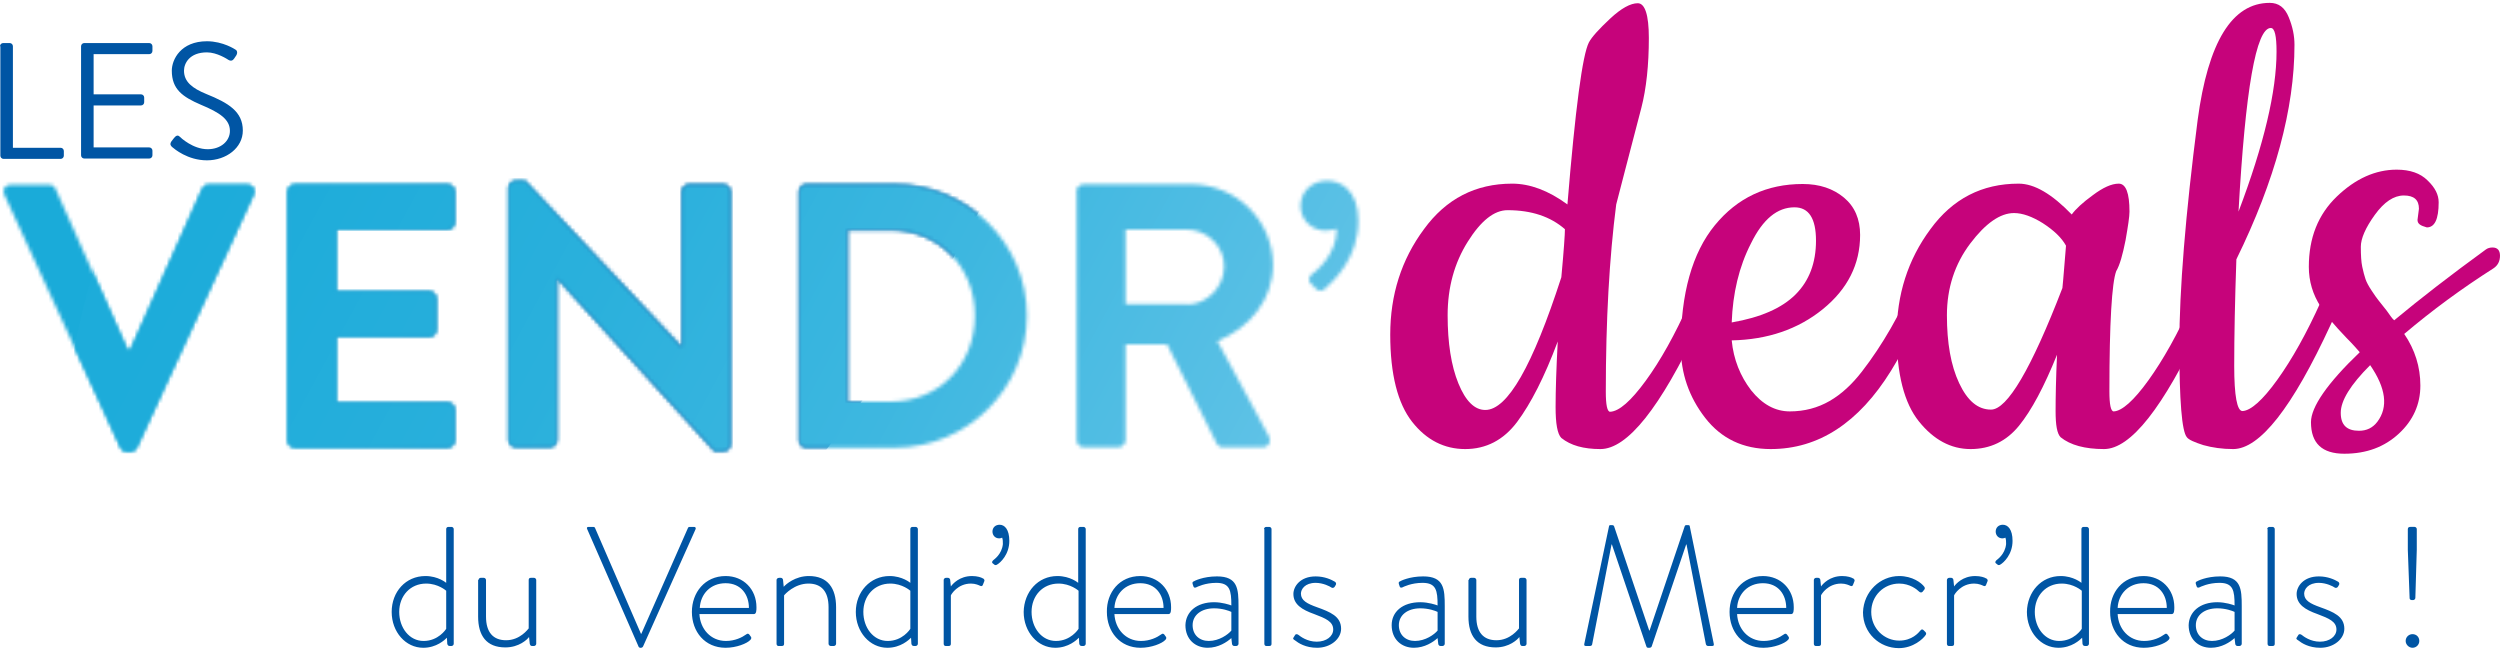 <svg width="697" height="181" viewBox="0 0 697 181" xmlns="http://www.w3.org/2000/svg" xmlns:xlink="http://www.w3.org/1999/xlink"><title>Slice 1</title><defs><path d="M.2 4.2C-.4 2.8.4 1.5 2 1.5h10.7c.9 0 1.6.6 1.8 1.2l20.1 45h.7l20.1-45c.2-.5.8-1.2 1.8-1.2h10.7c1.6 0 2.4 1.4 1.8 2.7L37.2 74.7c-.3.6-.8 1.2-1.8 1.2h-1c-.9 0-1.5-.5-1.8-1.2L.2 4.2zm79-.8c0-1 .8-2 2-2h42.6c1.2 0 2 .9 2 2V12c0 1-.8 2-2 2h-31v17.2h25.9c1 0 2 .9 2 2v8.7c0 1.2-.9 2-2 2H92.8v18.3h31c1.2 0 2 .9 2 2v8.6c0 1-.8 2-2 2H81.2c-1.2 0-2-.9-2-2V3.4zm61.6-1.1c0-1 .9-1.9 2-1.9h2.6L189 46.7h.1V3.4c0-1 .8-2 2-2h9.6c1 0 2 .9 2 2v70.5c0 1-.9 1.9-2 1.9h-2.5l-43.8-48.1h-.1v45c0 1-.8 2-2 2h-9.5c-1 0-2-.9-2-2V2.3zm81 1.1c0-1 .8-2 1.9-2h24.8c20.2 0 36.8 16.4 36.8 36.6 0 20.3-16.6 36.8-36.8 36.8h-24.8c-1 0-1.9-.9-1.9-2V3.4zM247.2 62c13.6 0 23.6-10.3 23.6-24 0-13.6-10-23.9-23.6-23.9h-11.9V62h11.9zm51.9-58.6c0-1 .8-2 2-2h30c12.6 0 22.8 10.1 22.8 22.5 0 9.6-6.4 17.5-15.5 21.2l14.4 26.6c.7 1.4 0 3-1.8 3h-11c-.9 0-1.5-.5-1.7-.9L324.4 46h-11.6v26.7c0 1-.9 2-2 2h-9.6c-1.2 0-2-.9-2-2V3.4h-.1zm30.8 31.5c5.6 0 10.4-4.8 10.4-10.7 0-5.6-4.8-10.2-10.4-10.2h-17.1v20.8h17.1v.1zm34.5-5.9c-.7-.7-.5-1.8.2-2.4 1-.7 7.1-5.4 7.1-12.8-.1 0-1.5.5-3.1.5-3.9 0-7-3-7-6.9 0-3.9 3.1-7 7.4-7 3.8 0 8.7 2.6 8.7 11.2 0 10.3-6.7 16.6-9.4 19-.8.6-1.6.7-2.4-.1l-1.5-1.5z" id="a"/><linearGradient x1="33.964%" y1="49.998%" x2="81.846%" y2="49.998%" id="b"><stop stop-color="#1AABD9" offset="27.36%"/><stop stop-color="#18A6D6" offset="36.22%"/><stop stop-color="#1496CC" offset="47.28%"/><stop stop-color="#0D7DBB" offset="59.49%"/><stop stop-color="#025AA5" offset="72.46%"/><stop stop-color="#0052A0" offset="74.98%"/></linearGradient><path d="M.2 4.2C-.4 2.8.4 1.5 2 1.5h10.7c.9 0 1.6.6 1.8 1.2l20.1 45h.7l20.1-45c.2-.5.8-1.2 1.8-1.2h10.7c1.6 0 2.4 1.4 1.8 2.7L37.2 74.7c-.3.6-.8 1.2-1.8 1.2h-1c-.9 0-1.5-.5-1.8-1.2L.2 4.2zm79-.8c0-1 .8-2 2-2h42.6c1.2 0 2 .9 2 2V12c0 1-.8 2-2 2h-31v17.2h25.9c1 0 2 .9 2 2v8.7c0 1.2-.9 2-2 2H92.8v18.3h31c1.2 0 2 .9 2 2v8.6c0 1-.8 2-2 2H81.2c-1.2 0-2-.9-2-2V3.4zm61.6-1.1c0-1 .9-1.9 2-1.9h2.6L189 46.7h.1V3.4c0-1 .8-2 2-2h9.6c1 0 2 .9 2 2v70.5c0 1-.9 1.9-2 1.9h-2.5l-43.8-48.1h-.1v45c0 1-.8 2-2 2h-9.5c-1 0-2-.9-2-2V2.3zm81 1.1c0-1 .8-2 1.9-2h24.8c20.2 0 36.8 16.4 36.8 36.6 0 20.3-16.6 36.8-36.8 36.8h-24.8c-1 0-1.9-.9-1.9-2V3.4zM247.2 62c13.6 0 23.6-10.3 23.6-24 0-13.6-10-23.9-23.6-23.9h-11.9V62h11.9zm51.9-58.6c0-1 .8-2 2-2h30c12.6 0 22.8 10.1 22.8 22.5 0 9.6-6.4 17.5-15.5 21.2l14.4 26.6c.7 1.4 0 3-1.8 3h-11c-.9 0-1.5-.5-1.7-.9L324.4 46h-11.6v26.7c0 1-.9 2-2 2h-9.6c-1.2 0-2-.9-2-2V3.4h-.1zm30.8 31.5c5.6 0 10.4-4.8 10.4-10.7 0-5.6-4.8-10.2-10.4-10.2h-17.1v20.8h17.1v.1zm34.5-5.9c-.7-.7-.5-1.8.2-2.4 1-.7 7.1-5.4 7.1-12.8-.1 0-1.5.5-3.1.5-3.9 0-7-3-7-6.9 0-3.9 3.1-7 7.4-7 3.8 0 8.7 2.6 8.7 11.2 0 10.3-6.7 16.6-9.4 19-.8.6-1.6.7-2.4-.1l-1.5-1.5z" id="d"/><linearGradient x1="-.517%" y1="16.019%" x2="39.138%" y2="42.554%" id="e"><stop stop-color="#1AABD9" offset="0%"/><stop stop-color="#1EACDA" offset="20.55%"/><stop stop-color="#2AB0DC" offset="40.54%"/><stop stop-color="#3DB7E0" offset="60.31%"/><stop stop-color="#59C0E5" offset="79.94%"/><stop stop-color="#7CCCEC" offset="99.32%"/><stop stop-color="#7DCCEC" offset="100%"/></linearGradient></defs><g fill="none" fill-rule="evenodd"><g fill="#0055A4"><path d="M118.6 160.6c3.6 0 5.8 1.9 5.8 1.9v-15c0-.3.2-.6.6-.6h.9c.3 0 .6.3.6.6v32c0 .3-.3.6-.6.6h-.5c-.4 0-.6-.2-.7-.6l-.1-1.7c-.6.6-2.9 2.8-6.6 2.8-4.9 0-8.8-4.4-8.8-10s3.9-10 9.4-10zm-.5 18.1c4.1 0 6.2-3.2 6.3-3.4v-10.6s-2.2-2-5.6-2c-4.4 0-7.5 3.4-7.5 7.9 0 4.4 2.8 8.1 6.8 8.1zM133.4 161.7c0-.3.3-.6.6-.6h.9c.3 0 .6.3.6.6v10.2c0 4.4 2 6.6 5.6 6.6 3.9 0 6.1-3.1 6.3-3.3v-13.5c0-.4.2-.6.6-.6h.9c.3 0 .6.3.6.6v17.8c0 .3-.3.6-.6.6h-.6c-.4 0-.5-.3-.6-.6l-.2-1.9c-.5.7-2.8 2.9-6.6 2.9-5.3 0-7.6-3.3-7.6-8.6v-10.2h.1zM163.7 147.5c-.2-.4 0-.6.4-.6h1.3c.3 0 .5.2.5.3l12.8 29.5h.1l13-29.5c0-.1.2-.3.5-.3h1.2c.4 0 .6.3.4.7l-14.6 32.6c-.1.2-.3.4-.6.4h-.2c-.3 0-.5-.3-.5-.4l-14.3-32.7zM202.3 160.6c5 0 8.6 3.7 8.6 8.7 0 .8 0 1.9-.7 1.9H195c.2 4.1 3.1 7.5 7.4 7.5 2.5 0 4.5-1 5.6-1.8.4-.3.6-.3.9 0l.5.7c.1.2.1.5-.2.8-.9 1-3.9 2.2-6.9 2.2-5.8 0-9.4-4.5-9.4-10 0-5.4 3.6-10 9.4-10zm6.5 8.9c0-3.7-2.2-6.9-6.5-6.9-4.2 0-7 3-7.2 6.9h13.7zM216.5 161.7c0-.3.3-.6.7-.6h.5c.3 0 .5.2.6.5l.2 2c.6-.7 3.2-3 7-3 5.3 0 7.6 3.4 7.6 8.7v10.2c0 .3-.3.6-.6.6h-.9c-.3 0-.6-.3-.6-.6v-10.2c0-4.4-2-6.6-5.6-6.6-3.9 0-6.6 3-6.8 3.3v13.5c0 .4-.2.6-.6.6h-1c-.3 0-.5-.3-.5-.6v-17.8zM248 160.6c3.6 0 5.8 1.9 5.8 1.9v-15c0-.3.2-.6.6-.6h.9c.3 0 .6.3.6.6v32c0 .3-.3.6-.6.6h-.5c-.4 0-.6-.2-.7-.6l-.1-1.7c-.6.6-2.9 2.8-6.6 2.8-4.9 0-8.8-4.4-8.8-10s4-10 9.4-10zm-.5 18.1c4.1 0 6.2-3.2 6.3-3.4v-10.6s-2.2-2-5.6-2c-4.4 0-7.5 3.4-7.5 7.9 0 4.4 2.8 8.1 6.8 8.1zM263.1 161.7c0-.3.3-.6.6-.6h.6c.3 0 .5.2.6.5l.2 1.9c.5-.7 2.4-2.9 5.9-2.9 1.5 0 2.6.4 2.9.6.4.1.7.5.5.9l-.4 1c-.1.3-.4.4-.8.2-.2-.1-1.2-.6-2.5-.6-3.7 0-5.5 3-5.6 3.3v13.5c0 .4-.2.6-.6.6h-.9c-.3 0-.5-.3-.5-.6v-17.8zM276.7 157c-.2-.2-.1-.5.2-.8.2-.2 2.4-1.6 2.7-4.5 0-.7 0-1.3-.2-1.8-.2.1-.5.2-.8.2-1.2 0-1.9-.9-1.9-1.9 0-1.1.8-1.9 2-1.9 1.4 0 2.7 1.3 2.7 4.5 0 3.8-2.5 6.1-3.4 6.6-.3.2-.6.2-.8 0l-.5-.4zM294.8 160.6c3.6 0 5.8 1.9 5.8 1.9v-15c0-.3.2-.6.6-.6h.9c.3 0 .6.3.6.6v32c0 .3-.3.6-.6.6h-.5c-.4 0-.6-.2-.7-.6l-.1-1.7c-.6.6-2.9 2.8-6.6 2.8-4.9 0-8.8-4.4-8.8-10 .1-5.6 4-10 9.4-10zm-.4 18.1c4.1 0 6.2-3.2 6.3-3.4v-10.6s-2.2-2-5.6-2c-4.4 0-7.5 3.4-7.5 7.9 0 4.4 2.8 8.1 6.8 8.1zM317.9 160.6c5 0 8.6 3.7 8.6 8.7 0 .8 0 1.9-.7 1.9h-15.1c.2 4.1 3.1 7.5 7.4 7.5 2.5 0 4.5-1 5.6-1.8.4-.3.6-.3.9 0l.5.7c.1.2.1.5-.2.8-.9 1-3.9 2.2-6.9 2.2-5.8 0-9.4-4.5-9.4-10-.1-5.4 3.5-10 9.3-10zm6.5 8.9c0-3.7-2.2-6.9-6.5-6.9-4.2 0-7 3-7.2 6.9h13.7zM338.5 167.9c2.2 0 4.3.7 4.8.9 0-4.2-.4-6.3-4.2-6.3-3.1 0-5.3 1.1-5.7 1.3-.4.1-.6 0-.7-.4l-.2-.6c-.1-.4 0-.6.3-.7.1-.1 2.6-1.4 6.5-1.4 5.8 0 6 3.5 6 8.3v10.5c0 .3-.3.6-.6.6h-.6c-.3 0-.5-.2-.6-.5l-.2-1.7c-1.2 1.1-3.6 2.7-6.6 2.7-3.5 0-6.2-2.4-6.2-6.3.1-3.7 3.1-6.4 8-6.4zm-1.5 10.8c2.9 0 5.4-1.8 6.3-2.9v-5.2c-.6-.3-2.5-1-4.8-1-3.6 0-6 1.9-6 4.7 0 2.7 1.9 4.4 4.5 4.4zM352.4 147.5c0-.3.3-.6.6-.6h.9c.3 0 .6.3.6.6v32c0 .4-.2.6-.6.6h-.9c-.3 0-.5-.3-.5-.6v-32h-.1zM360.6 177.8l.5-.8c.1-.2.5-.3.9 0 .5.4 2.4 1.9 5.1 1.9 2.7 0 4.6-1.5 4.6-3.4 0-2.2-2.1-3.1-5.3-4.3-3.4-1.2-5.8-2.7-5.8-5.6 0-2.1 1.9-4.9 6.2-4.9 2.5 0 4.4.9 5.4 1.5.3.2.4.6.2.9l-.3.5c-.2.3-.6.4-.9.2-.4-.3-2.3-1.3-4.4-1.3-3 0-4.1 1.8-4.1 3 0 1.9 1.7 2.8 4.5 3.8 3.6 1.3 6.7 2.5 6.7 6 0 2.8-2.9 5.3-6.7 5.3-3.2 0-5.2-1.3-6.2-2.1-.4-.2-.6-.5-.4-.7zM396 167.9c2.2 0 4.3.7 4.8.9 0-4.2-.4-6.3-4.2-6.3-3.1 0-5.3 1.1-5.7 1.3-.4.1-.6 0-.7-.4l-.2-.6c-.1-.4 0-.6.3-.7.1-.1 2.6-1.4 6.5-1.4 5.8 0 6 3.5 6 8.3v10.5c0 .3-.3.6-.6.6h-.6c-.3 0-.5-.2-.6-.5l-.2-1.7c-1.2 1.1-3.6 2.7-6.6 2.7-3.5 0-6.2-2.4-6.2-6.3 0-3.7 3-6.4 8-6.4zm-1.5 10.8c2.9 0 5.4-1.8 6.3-2.9v-5.2c-.6-.3-2.5-1-4.8-1-3.6 0-6 1.9-6 4.7 0 2.7 1.9 4.4 4.5 4.4zM409.5 161.7c0-.3.3-.6.6-.6h.9c.3 0 .6.3.6.6v10.2c0 4.4 2 6.6 5.6 6.6 3.9 0 6.1-3.1 6.3-3.3v-13.5c0-.4.2-.6.6-.6h.9c.3 0 .6.3.6.6v17.8c0 .3-.3.6-.6.6h-.6c-.4 0-.5-.3-.6-.6l-.2-1.9c-.5.7-2.8 2.9-6.6 2.9-5.3 0-7.6-3.3-7.6-8.6v-10.2h.1zM448.6 146.7c0-.2.2-.3.4-.3h.5c.2 0 .4.1.5.3l9.8 29.1h.1l9.8-29.1c.1-.2.2-.3.5-.3h.5c.2 0 .4.1.4.3l6.7 32.8c.1.5-.1.6-.5.6h-1.1c-.3 0-.5-.2-.6-.5l-5.4-27.8h-.1l-9.6 28.4c-.1.3-.4.4-.7.4h-.2c-.2 0-.5 0-.6-.4l-9.6-28.4h-.1l-5.4 27.8c0 .3-.3.5-.6.5h-1.1c-.4 0-.6-.1-.5-.6l6.9-32.8zM491.5 160.6c5 0 8.6 3.7 8.6 8.7 0 .8 0 1.9-.7 1.9h-15.1c.2 4.1 3.1 7.5 7.4 7.5 2.5 0 4.5-1 5.6-1.8.4-.3.6-.3.9 0l.5.7c.1.2.1.5-.2.8-.9 1-3.9 2.2-6.9 2.2-5.8 0-9.4-4.5-9.4-10 0-5.4 3.6-10 9.3-10zm6.5 8.9c0-3.7-2.2-6.9-6.5-6.9-4.2 0-7 3-7.2 6.9H498zM505.7 161.7c0-.3.3-.6.6-.6h.6c.3 0 .5.2.6.5l.2 1.9c.5-.7 2.4-2.9 5.9-2.9 1.5 0 2.6.4 2.9.6.4.1.7.5.5.9l-.4 1c-.1.3-.4.4-.8.2-.2-.1-1.2-.6-2.5-.6-3.7 0-5.5 3-5.6 3.3v13.5c0 .4-.2.6-.6.6h-.9c-.3 0-.5-.3-.5-.6v-17.8zM529.5 160.6c3.7 0 6.2 1.9 7 3 .2.3.2.6-.1.9l-.4.5c-.3.3-.7.2-1-.1-.5-.5-2.5-2.2-5.5-2.2-4.3 0-7.8 3.4-7.8 7.9 0 4.6 3.6 8 7.8 8 3.6 0 5.4-2.2 5.9-2.8.3-.4.6-.4.9-.1l.5.5c.2.2.3.5.1.8-.7 1.1-3.5 3.7-7.5 3.7-5.4 0-10-4.2-10-10 .2-5.8 4.8-10.1 10.1-10.1zM542.8 161.7c0-.3.3-.6.6-.6h.6c.3 0 .5.2.6.5l.2 1.9c.5-.7 2.4-2.9 5.9-2.9 1.5 0 2.6.4 2.9.6.4.1.7.5.5.9l-.4 1c-.1.3-.4.4-.8.2-.2-.1-1.2-.6-2.5-.6-3.7 0-5.5 3-5.6 3.3v13.5c0 .4-.2.6-.6.6h-.9c-.3 0-.5-.3-.5-.6v-17.8zM556.4 157c-.2-.2-.1-.5.2-.8.2-.2 2.4-1.6 2.7-4.5 0-.7 0-1.3-.2-1.8-.2.1-.5.2-.8.2-1.2 0-1.9-.9-1.9-1.9 0-1.1.8-1.9 2-1.9 1.4 0 2.7 1.3 2.7 4.5 0 3.8-2.5 6.1-3.4 6.6-.3.2-.6.2-.8 0l-.5-.4zM574.5 160.6c3.6 0 5.8 1.9 5.8 1.9v-15c0-.3.2-.6.6-.6h.9c.3 0 .6.3.6.6v32c0 .3-.3.6-.6.6h-.5c-.4 0-.6-.2-.7-.6l-.1-1.7c-.6.6-2.9 2.8-6.6 2.8-4.9 0-8.8-4.4-8.8-10 .1-5.6 4-10 9.4-10zm-.4 18.1c4.1 0 6.2-3.2 6.3-3.4v-10.6s-2.2-2-5.6-2c-4.4 0-7.5 3.4-7.5 7.9 0 4.4 2.8 8.1 6.8 8.1zM597.6 160.6c5 0 8.6 3.7 8.6 8.7 0 .8 0 1.9-.7 1.9h-15.1c.2 4.1 3.1 7.5 7.4 7.5 2.5 0 4.5-1 5.6-1.8.4-.3.6-.3.9 0l.5.7c.1.2.1.5-.2.8-.9 1-3.9 2.2-6.9 2.2-5.8 0-9.4-4.5-9.4-10-.1-5.4 3.5-10 9.3-10zm6.5 8.9c0-3.7-2.2-6.9-6.5-6.9-4.2 0-7 3-7.2 6.9h13.7zM618.2 167.9c2.2 0 4.3.7 4.8.9 0-4.2-.4-6.3-4.2-6.3-3.1 0-5.3 1.1-5.7 1.3-.4.1-.6 0-.7-.4l-.2-.6c-.1-.4 0-.6.3-.7.1-.1 2.6-1.4 6.5-1.4 5.8 0 6 3.5 6 8.3v10.5c0 .3-.3.6-.6.6h-.6c-.3 0-.5-.2-.6-.5l-.2-1.7c-1.2 1.1-3.6 2.7-6.6 2.7-3.5 0-6.2-2.4-6.2-6.3.1-3.7 3.1-6.4 8-6.4zm-1.5 10.8c2.9 0 5.4-1.8 6.3-2.9v-5.2c-.6-.3-2.5-1-4.8-1-3.6 0-6 1.9-6 4.7 0 2.7 1.9 4.4 4.5 4.4zM632.1 147.5c0-.3.3-.6.6-.6h.9c.3 0 .6.3.6.6v32c0 .4-.2.6-.6.6h-.9c-.3 0-.5-.3-.5-.6v-32h-.1zM640.3 177.8l.5-.8c.1-.2.5-.3.9 0 .5.4 2.4 1.9 5.1 1.9 2.7 0 4.6-1.5 4.6-3.4 0-2.2-2.1-3.1-5.3-4.3-3.4-1.2-5.8-2.7-5.8-5.6 0-2.1 1.9-4.9 6.2-4.9 2.5 0 4.4.9 5.4 1.5.3.2.4.6.2.9l-.3.5c-.2.3-.6.4-.9.2-.4-.3-2.3-1.3-4.4-1.3-3 0-4.1 1.8-4.1 3 0 1.9 1.7 2.8 4.5 3.8 3.6 1.3 6.7 2.5 6.7 6 0 2.8-2.9 5.3-6.7 5.3-3.2 0-5.2-1.3-6.2-2.1-.4-.2-.6-.5-.4-.7zM672.6 176.8c1.1 0 1.9.8 1.9 1.9 0 1-.8 1.9-1.9 1.9-1 0-1.9-.9-1.9-1.9 0-1.1.9-1.9 1.9-1.9zm-.8-10l-.5-13.5v-5.8c0-.5.4-.6.7-.6h1.2c.3 0 .6.3.6.6v5.7l-.4 13.5c0 .3-.3.6-.6.6h-.4c-.3 0-.6-.2-.6-.5z"/></g><g fill="#0055A4"><path d="M0 12.9c0-.5.4-.9.9-.9h1.8c.5 0 .9.4.9.9v28.3h13.3c.5 0 .9.4.9.9v1.3c0 .5-.4.9-.9.9H1c-.5 0-.9-.4-.9-.9V12.9H0zM22.6 12.9c0-.5.4-.9.9-.9h18.1c.5 0 .9.4.9.9v1.3c0 .5-.4.9-.9.9H26.1v11.2h13.2c.5 0 .9.4.9.9v1.3c0 .5-.4.9-.9.9H26.1v11.7h15.5c.5 0 .9.4.9.9v1.3c0 .5-.4.9-.9.9H23.5c-.5 0-.9-.4-.9-.9V12.9zM47.8 39.4c.2-.3.5-.6.7-.9.5-.6 1-1 1.6-.4.3.3 3.7 3.5 7.8 3.5 3.7 0 6.2-2.3 6.2-5.1 0-3.2-2.8-5.1-8.1-7.3-5.1-2.2-8.1-4.3-8.1-9.5 0-3.1 2.5-8.2 9.8-8.2 4.5 0 7.9 2.3 7.9 2.3.3.1.8.7.3 1.6l-.6.9c-.4.6-.9.8-1.6.4-.3-.2-3.2-2.1-6-2.1-4.9 0-6.4 3.1-6.4 5.1 0 3.1 2.3 4.9 6.2 6.5 6.2 2.5 10.2 4.9 10.2 10.2 0 4.8-4.6 8.3-10 8.3S48.6 41.5 48 41c-.3-.3-.8-.7-.2-1.6z"/></g><g transform="translate(1 50)"><mask id="c" fill="#fff"><use xlink:href="#a"/></mask><path d="M-157.4 255.9c57.3 58.3 202.6 9.2 324.5-109.9C289 26.9 341.3-116.7 283.9-175 226.5-233.3 85.3-187.4-36.6-68.3-158.4 50.8-214.7 197.6-157.4 255.9" fill="url(#b)" mask="url(#c)"/></g><g transform="translate(1 50)"><mask id="f" fill="#fff"><use xlink:href="#d"/></mask><path d="M729.7 825.5c116.4-86.7 65.2-354.1-114.8-597.2-180-243.1-420-369.8-536.4-283.1C-37.9 32 8.7 291.4 188.7 534.6s424.6 377.7 541 290.9" fill="url(#e)" mask="url(#f)"/></g><g fill="#C6037B"><path d="M446.2 125.2c-4.7 0-8.3-1-10.9-3.1-1.1-1.1-1.6-4-1.6-8.6 0-4.7.2-10.8.6-18.3-3.7 9.9-7.5 17.3-11.3 22.4-3.8 5.1-8.7 7.6-14.5 7.6-5.8 0-10.8-2.5-14.8-7.6s-6.1-13.2-6.1-24.3c0-11.1 3.1-20.9 9.4-29.4 6.2-8.5 14.4-12.7 24.6-12.7 4.9 0 10.1 1.9 15.4 5.8 2.2-26.7 4.2-41.8 6-45.2.8-1.5 2.8-3.7 5.9-6.6 3.1-2.9 5.7-4.3 7.7-4.3s3.1 3.2 3.1 9.7c0 7.5-.7 14.1-2.1 19.5-3.7 14.1-6 23.1-7 26.9-1.9 14.8-2.9 32.2-2.9 52.2 0 3.7.4 5.6 1.2 5.6 2.5-.1 5.8-3 9.9-8.6 4.1-5.6 8.2-12.9 12.2-21.9 4-9 6.5-13.5 7.4-13.5.9 0 1.3.5 1.3 1.6 0 3.8-2 9.9-6 18.3-10.8 23-20 34.5-27.5 34.5zm-25.9-66.6c-3.7 0-7.4 2.9-11.1 8.8-3.7 5.9-5.6 12.7-5.6 20.5 0 7.7 1 14.1 3 19s4.5 7.4 7.5 7.4c6.2 0 13.2-12.3 21.2-37 .7-7.5 1-12 1-13.4-4-3.5-9.3-5.3-16-5.3z"/><path d="M493.7 125.2c-7.7 0-13.8-2.9-18.3-8.7-4.5-5.8-6.8-12.4-6.8-19.8 0-14.9 3.2-26.2 9.5-33.9 6.3-7.7 14.5-11.5 24.5-11.5 4.7 0 8.5 1.3 11.5 3.8s4.5 6 4.5 10.4c0 8.2-3.5 15.1-10.4 20.7s-15.4 8.5-25.4 8.7c.5 5.3 2.4 10 5.4 13.9 3.1 3.9 6.7 5.9 10.8 5.9 4.1 0 7.8-1 11.1-2.9s6.3-4.7 9-8.2c5.8-7.5 10.7-16.1 14.8-25.7 1.1-2.5 2-4.2 2.6-5.3.6-1.1 1.3-1.6 2.1-1.6s1.1.5 1.1 1.6c0 6.9-4.2 17.1-12.5 30.8-9 14.5-20.2 21.8-33.5 21.8zm-10.9-35.3c8.1-1.4 14-4 17.8-7.8 3.8-3.8 5.7-8.8 5.7-15 0-6.2-2-9.3-6-9.3-4.8 0-8.8 3.3-12.1 10-3.4 6.6-5.1 14-5.4 22.1z"/><path d="M586.6 125.2c-5.3 0-9.4-1.1-12.1-3.3-1-1-1.4-3.4-1.4-7.3s.1-9.1.4-15.7c-3.6 8.9-7.1 15.5-10.6 19.8-3.5 4.3-8 6.5-13.5 6.5s-10.3-2.6-14.4-7.7-6.2-13.2-6.2-24.3c0-11 3.1-20.8 9.4-29.3 6.2-8.5 14.4-12.7 24.6-12.7 4.4 0 9.3 2.9 14.8 8.6 1.1-1.5 3-3.3 5.9-5.4 2.8-2.1 5.2-3.2 7.2-3.2s3 2.6 3 7.8c0 1.4-.4 4-1.1 8-.8 4-1.6 6.9-2.6 8.6-1.2 3.2-1.9 14.3-1.9 33.5 0 3.7.4 5.6 1.2 5.6 2.3-.1 5.6-3 9.7-8.7 4.1-5.7 8.2-13 12.2-21.9 4-8.9 6.5-13.4 7.4-13.4.9 0 1.3.5 1.3 1.6 0 3.8-2 9.9-6 18.3-10.8 23.1-19.9 34.6-27.3 34.6zm-25.1-65.8c-3.8 0-7.9 2.8-12.2 8.5-4.3 5.7-6.5 12.4-6.5 20 0 7.7 1.1 14 3.4 18.9 2.3 4.9 5.2 7.4 8.9 7.4 4.5 0 11.2-11.3 19.9-33.9.1-1.1.3-3 .5-5.7s.4-4.7.5-6.1c-1.2-2.2-3.4-4.3-6.5-6.3-2.9-1.8-5.6-2.8-8-2.8z"/><path d="M622.6 125.2c-3 0-5.8-.4-8.3-1.1-2.5-.8-4.1-1.5-4.6-2.2-1.4-1.6-2.1-10.2-2.1-25.6 0-15.4 1.7-36.4 5.1-62.8C615.6 11.7 622.3.8 632.8.8c2.5 0 4.2 1.3 5.3 4 1.1 2.7 1.6 5.2 1.6 7.7 0 17.8-5.4 37.8-16.2 59.8-.4 11.4-.6 21.3-.6 29.7 0 8.4.8 12.6 2.3 12.6 2.3-.1 5.6-3 9.7-8.7 4.1-5.7 8.2-13 12.2-21.9 4-8.9 6.5-13.4 7.4-13.4.9 0 1.3.5 1.3 1.6 0 3.8-2 9.9-6 18.3-10.7 23.2-19.8 34.7-27.2 34.7zm12.1-110.8c0-4.4-.5-6.6-1.6-6.6-4.1 0-7.1 17.1-9 51.2 7.1-18.7 10.6-33.6 10.6-44.6z"/><path d="M674 61.3l.4-3.1c0-2.5-1.4-3.7-4.2-3.7-2.8 0-5.5 1.8-8.1 5.4-2.6 3.6-3.9 6.6-3.9 8.9 0 2.3.1 4.2.4 5.6.3 1.4.6 2.5.9 3.4.3.9.9 2 1.7 3.2.8 1.2 1.4 2.1 1.9 2.7l2.3 2.9c1 1.4 1.6 2.3 2.1 2.7 7.1-5.9 15.6-12.5 25.5-19.7.5-.4 1.2-.6 1.9-.6 1.4 0 2.1.8 2.1 2.3 0 1.5-.6 2.7-1.8 3.5-8.8 5.6-17.1 11.7-24.9 18.3 3 4.4 4.5 9.2 4.5 14.4 0 5.2-2 9.7-6 13.4-4 3.7-9 5.6-15.2 5.6-6.2 0-9.3-2.9-9.3-8.8 0-4.2 4.5-10.8 13.6-19.5-.7-.8-1.9-2.2-3.7-4-1.8-1.9-3.1-3.3-4-4.4-.9-1.1-2-2.5-3.2-4.3-2.2-3.4-3.3-7.1-3.3-11.1 0-8.1 2.6-14.6 7.8-19.6 5.2-5 10.8-7.5 16.7-7.5 3.7 0 6.6 1 8.6 3 2.1 2 3.1 4 3.1 6.1 0 4.7-1.1 7-3.3 7-1.8-.5-2.6-1-2.6-2.1zm-13.2 40.5c-5.5 5.5-8.2 9.9-8.2 13.3 0 3.4 1.7 5 5.1 5 2.1 0 3.8-.8 5.1-2.5 3.1-4.1 2.4-9.4-2-15.8z"/></g></g></svg>